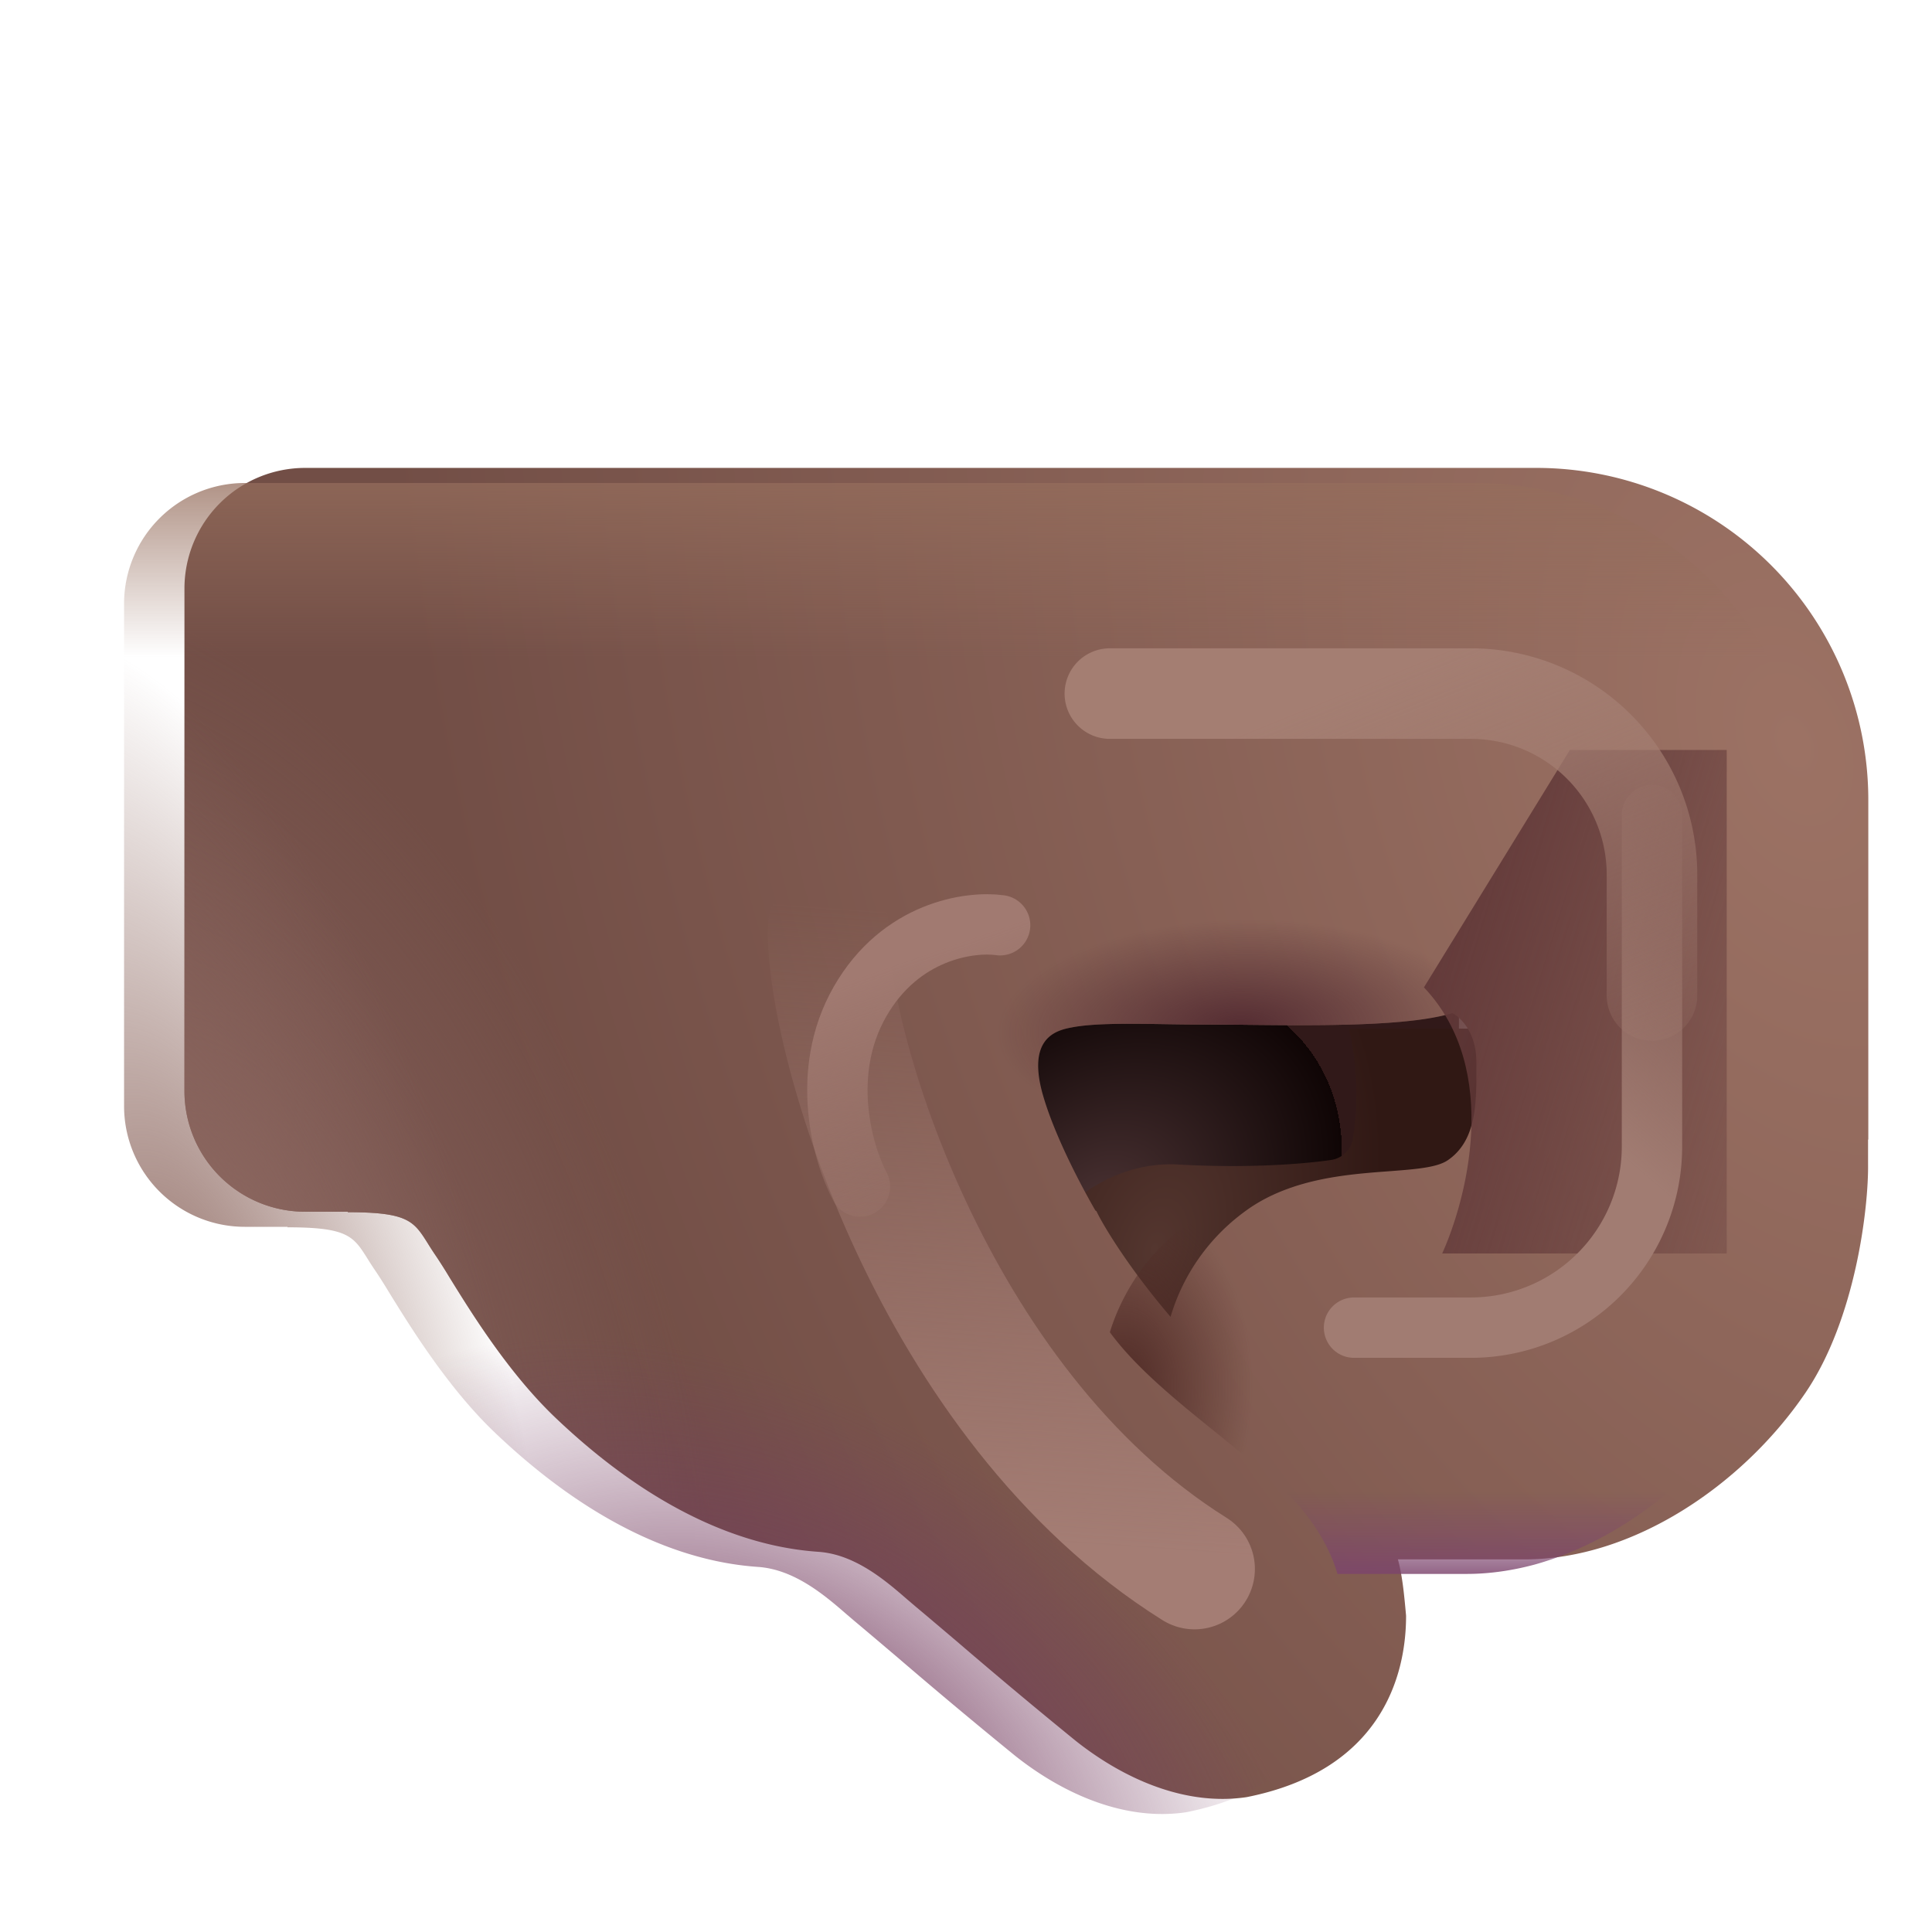 <svg xmlns="http://www.w3.org/2000/svg" xmlns:xlink="http://www.w3.org/1999/xlink" width="32" height="32" viewBox="0 0 32 32"><g fill="none"><path fill="url(#f2210id0)" d="M0 0h9.563v7.109H0z" transform="matrix(-1 0 0 1 24.164 15.828)"/><g filter="url(#f2210idh)"><path fill="url(#f2210id1)" d="M22.308 18.761a4.8 4.8 0 0 0-.066-1.823h2.797v7.296h-6.703c-1.078 0-1.898-1.609-1.633-2.843c.266-1.235 1.432-2.277 2.711-2.203c.963.055 1.893.016 2.524-.074a.43.43 0 0 0 .37-.353"/></g><g filter="url(#f2210idi)"><path fill="url(#f2210id2)" fill-rule="evenodd" d="M24.445 8a5.5 5.5 0 0 1 5.5 5.5v5.625h-.004v.398c.01.724-.205 2.58-1.043 3.805c-1.046 1.531-2.859 2.75-4.64 2.75h-2.104c.075.28.102.573.134.921l.001.017c0 1.023-.437 2.562-2.64 3c-.985.148-2-.274-2.829-.93a95 95 0 0 1-1.961-1.64c-.27-.229-.515-.437-.703-.594l-.129-.11c-.357-.31-.862-.747-1.472-.789c-.835-.058-2.42-.38-4.352-2.219c-.78-.742-1.4-1.748-1.755-2.322a9 9 0 0 0-.221-.35a5 5 0 0 1-.138-.212c-.235-.374-.328-.522-1.331-.522l.007-.008h-.71a2 2 0 0 1-2-2V10a2 2 0 0 1 2-2zm-7.302 12.3c-.273-.474-.686-1.272-.87-1.917c-.273-.961.24-1.071.485-1.117c.37-.07.942-.062 1.536-.053c.201.003.405.006.604.006q.357 0 .758.005c1.227.012 2.667.026 3.399-.193c.133.065.398.317.398.805v.1c.002.582.004 1.208-.476 1.533c-.178.12-.531.147-.965.18c-.487.036-1.075.08-1.631.273h-.002l-.062.023c-.245.09-.482.21-.701.373a3.33 3.33 0 0 0-1.228 1.743c-.702-.82-1.131-1.54-1.228-1.752z" clip-rule="evenodd"/><path fill="url(#f2210id3)" fill-rule="evenodd" d="M24.445 8a5.5 5.5 0 0 1 5.5 5.5v5.625h-.004v.398c.01.724-.205 2.58-1.043 3.805c-1.046 1.531-2.859 2.75-4.64 2.75h-2.104c.075.28.102.573.134.921l.001.017c0 1.023-.437 2.562-2.64 3c-.985.148-2-.274-2.829-.93a95 95 0 0 1-1.961-1.64c-.27-.229-.515-.437-.703-.594l-.129-.11c-.357-.31-.862-.747-1.472-.789c-.835-.058-2.42-.38-4.352-2.219c-.78-.742-1.4-1.748-1.755-2.322a9 9 0 0 0-.221-.35a5 5 0 0 1-.138-.212c-.235-.374-.328-.522-1.331-.522l.007-.008h-.71a2 2 0 0 1-2-2V10a2 2 0 0 1 2-2zm-7.302 12.3c-.273-.474-.686-1.272-.87-1.917c-.273-.961.24-1.071.485-1.117c.37-.07.942-.062 1.536-.053c.201.003.405.006.604.006q.357 0 .758.005c1.227.012 2.667.026 3.399-.193c.133.065.398.317.398.805v.1c.002.582.004 1.208-.476 1.533c-.178.12-.531.147-.965.18c-.487.036-1.075.08-1.631.273h-.002l-.062.023c-.245.09-.482.21-.701.373a3.33 3.33 0 0 0-1.228 1.743c-.702-.82-1.131-1.54-1.228-1.752z" clip-rule="evenodd"/><path fill="url(#f2210id4)" fill-rule="evenodd" d="M24.445 8a5.5 5.5 0 0 1 5.5 5.5v5.625h-.004v.398c.01.724-.205 2.58-1.043 3.805c-1.046 1.531-2.859 2.75-4.64 2.75h-2.104c.075.28.102.573.134.921l.001.017c0 1.023-.437 2.562-2.64 3c-.985.148-2-.274-2.829-.93a95 95 0 0 1-1.961-1.64c-.27-.229-.515-.437-.703-.594l-.129-.11c-.357-.31-.862-.747-1.472-.789c-.835-.058-2.42-.38-4.352-2.219c-.78-.742-1.4-1.748-1.755-2.322a9 9 0 0 0-.221-.35a5 5 0 0 1-.138-.212c-.235-.374-.328-.522-1.331-.522l.007-.008h-.71a2 2 0 0 1-2-2V10a2 2 0 0 1 2-2zm-7.302 12.3c-.273-.474-.686-1.272-.87-1.917c-.273-.961.24-1.071.485-1.117c.37-.07.942-.062 1.536-.053c.201.003.405.006.604.006q.357 0 .758.005c1.227.012 2.667.026 3.399-.193c.133.065.398.317.398.805v.1c.002.582.004 1.208-.476 1.533c-.178.12-.531.147-.965.18c-.487.036-1.075.08-1.631.273h-.002l-.062.023c-.245.09-.482.21-.701.373a3.33 3.33 0 0 0-1.228 1.743c-.702-.82-1.131-1.54-1.228-1.752z" clip-rule="evenodd"/></g><path fill="url(#f2210id5)" fill-rule="evenodd" d="M24.445 8a5.5 5.5 0 0 1 5.5 5.5v5.625h-.004v.398c.01.724-.205 2.58-1.043 3.805c-1.046 1.531-2.859 2.75-4.64 2.75h-2.104c.075.28.102.573.134.921l.001.017c0 1.023-.437 2.562-2.64 3c-.985.148-2-.274-2.829-.93a95 95 0 0 1-1.961-1.64c-.27-.229-.515-.437-.703-.594l-.129-.11c-.357-.31-.862-.747-1.472-.789c-.835-.058-2.42-.38-4.352-2.219c-.78-.742-1.4-1.748-1.755-2.322a9 9 0 0 0-.221-.35a5 5 0 0 1-.138-.212c-.235-.374-.328-.522-1.331-.522l.007-.008h-.71a2 2 0 0 1-2-2V10a2 2 0 0 1 2-2zm-7.302 12.3c-.273-.474-.686-1.272-.87-1.917c-.273-.961.24-1.071.485-1.117c.37-.07.942-.062 1.536-.053c.201.003.405.006.604.006q.357 0 .758.005c1.227.012 2.667.026 3.399-.193c.133.065.398.317.398.805v.1c.002.582.004 1.208-.476 1.533c-.178.12-.531.147-.965.18c-.487.036-1.075.08-1.631.273h-.002l-.062.023c-.245.09-.482.21-.701.373a3.33 3.33 0 0 0-1.228 1.743c-.702-.82-1.131-1.54-1.228-1.752z" clip-rule="evenodd"/><path fill="url(#f2210id9)" fill-rule="evenodd" d="M24.445 8a5.5 5.5 0 0 1 5.5 5.5v5.625h-.004v.398c.01.724-.205 2.58-1.043 3.805c-1.046 1.531-2.859 2.75-4.64 2.75h-2.104c.075.28.102.573.134.921l.001.017c0 1.023-.437 2.562-2.64 3c-.985.148-2-.274-2.829-.93a95 95 0 0 1-1.961-1.64c-.27-.229-.515-.437-.703-.594l-.129-.11c-.357-.31-.862-.747-1.472-.789c-.835-.058-2.42-.38-4.352-2.219c-.78-.742-1.4-1.748-1.755-2.322a9 9 0 0 0-.221-.35a5 5 0 0 1-.138-.212c-.235-.374-.328-.522-1.331-.522l.007-.008h-.71a2 2 0 0 1-2-2V10a2 2 0 0 1 2-2zm-7.302 12.3c-.273-.474-.686-1.272-.87-1.917c-.273-.961.24-1.071.485-1.117c.37-.07.942-.062 1.536-.053c.201.003.405.006.604.006q.357 0 .758.005c1.227.012 2.667.026 3.399-.193c.133.065.398.317.398.805v.1c.002.582.004 1.208-.476 1.533c-.178.12-.531.147-.965.18c-.487.036-1.075.08-1.631.273h-.002l-.062.023c-.245.09-.482.21-.701.373a3.33 3.33 0 0 0-1.228 1.743c-.702-.82-1.131-1.54-1.228-1.752z" clip-rule="evenodd"/><path fill="url(#f2210id6)" fill-rule="evenodd" d="M24.445 8a5.5 5.5 0 0 1 5.5 5.5v5.625h-.004v.398c.01.724-.205 2.58-1.043 3.805c-1.046 1.531-2.859 2.75-4.64 2.75h-2.104c.075.28.102.573.134.921l.001.017c0 1.023-.437 2.562-2.64 3c-.985.148-2-.274-2.829-.93a95 95 0 0 1-1.961-1.64c-.27-.229-.515-.437-.703-.594l-.129-.11c-.357-.31-.862-.747-1.472-.789c-.835-.058-2.42-.38-4.352-2.219c-.78-.742-1.4-1.748-1.755-2.322a9 9 0 0 0-.221-.35a5 5 0 0 1-.138-.212c-.235-.374-.328-.522-1.331-.522l.007-.008h-.71a2 2 0 0 1-2-2V10a2 2 0 0 1 2-2zm-7.302 12.3c-.273-.474-.686-1.272-.87-1.917c-.273-.961.24-1.071.485-1.117c.37-.07.942-.062 1.536-.053c.201.003.405.006.604.006q.357 0 .758.005c1.227.012 2.667.026 3.399-.193c.133.065.398.317.398.805v.1c.002.582.004 1.208-.476 1.533c-.178.12-.531.147-.965.18c-.487.036-1.075.08-1.631.273h-.002l-.062.023c-.245.09-.482.21-.701.373a3.33 3.33 0 0 0-1.228 1.743c-.702-.82-1.131-1.54-1.228-1.752z" clip-rule="evenodd"/><path fill="url(#f2210id7)" d="M29.945 17.063v2.062h-.004v.398c.01.724-.205 2.58-1.043 3.805c-.818 1.198-2.105 2.204-3.479 2.586c-.372.1-.75.155-1.126.155h-2.141c-.082-.293-.328-.887-.968-1.465a14 14 0 0 0-.62-.531c-.692-.578-1.642-1.268-2.181-2.007c.141-.47.509-1.23 1.233-1.747a2.8 2.8 0 0 1 .763-.397h.002c.556-.193 1.144-.237 1.631-.274c.434-.032.787-.059.965-.18c.48-.324.478-.95.476-1.532v-.1c0-.43-.206-.676-.346-.773z"/><path fill="url(#f2210ida)" d="M29.945 17.063v2.062h-.004v.398c.01.724-.205 2.58-1.043 3.805c-.818 1.198-2.105 2.204-3.479 2.586c-.372.1-.75.155-1.126.155h-2.141c-.082-.293-.328-.887-.968-1.465a14 14 0 0 0-.62-.531c-.692-.578-1.642-1.268-2.181-2.007c.141-.47.509-1.23 1.233-1.747a2.8 2.8 0 0 1 .763-.397h.002c.556-.193 1.144-.237 1.631-.274c.434-.032.787-.059.965-.18c.48-.324.478-.95.476-1.532v-.1c0-.43-.206-.676-.346-.773z"/><path fill="url(#f2210id8)" d="m22.939 17.063l-.036.008l.011-.009z"/><path fill="url(#f2210idb)" d="m22.939 17.063l-.036.008l.011-.009z"/><g filter="url(#f2210idj)"><path stroke="url(#f2210idc)" stroke-linecap="round" stroke-width="2" d="M13.72 15.375c-.05 1.77 1.684 7.867 6.065 10.612"/></g><g filter="url(#f2210idk)"><path stroke="url(#f2210idd)" stroke-linecap="round" d="M16.565 15.325c-.492-.07-1.647.085-2.322 1.267c-.676 1.182-.282 2.533 0 3.061"/></g><g filter="url(#f2210idl)"><path fill="url(#f2210ide)" d="m26.002 12.422l-2.417 3.932c1.3 1.373.685 3.563.302 4.408H28.6v-8.34z"/></g><g filter="url(#f2210idm)"><path stroke="url(#f2210idf)" stroke-linecap="round" d="M22.427 21.99h1.935a3 3 0 0 0 3-3V13.5"/></g><g filter="url(#f2210idn)"><path stroke="url(#f2210idg)" stroke-linecap="round" stroke-width="1.5" d="M18.383 11.488h5.979a3 3 0 0 1 3 3v2.001"/></g><defs><radialGradient id="f2210id0" cx="0" cy="0" r="1" gradientTransform="matrix(-3.455 -2.5 1.963 -2.712 5.915 4.096)" gradientUnits="userSpaceOnUse"><stop stop-color="#493132"/><stop offset="1" stop-color="#0F0505"/><stop offset="1" stop-color="#311919"/></radialGradient><radialGradient id="f2210id1" cx="0" cy="0" r="1" gradientTransform="matrix(3.34 1.059 -1.736 5.475 19.024 20.586)" gradientUnits="userSpaceOnUse"><stop stop-color="#54362F"/><stop offset="1" stop-color="#301814"/></radialGradient><radialGradient id="f2210id2" cx="0" cy="0" r="1" gradientTransform="matrix(-23.566 8.576 -13.243 -36.388 28.441 12.528)" gradientUnits="userSpaceOnUse"><stop stop-color="#9C7264"/><stop offset=".856" stop-color="#724E46"/></radialGradient><radialGradient id="f2210id3" cx="0" cy="0" r="1" gradientTransform="matrix(-4.711 -11.563 6.217 -2.533 3.076 22.046)" gradientUnits="userSpaceOnUse"><stop stop-color="#835F5A"/><stop offset="1" stop-color="#835F5A" stop-opacity="0"/></radialGradient><radialGradient id="f2210id4" cx="0" cy="0" r="1" gradientTransform="matrix(4.009 -.108 .048 1.786 19.534 17.276)" gradientUnits="userSpaceOnUse"><stop stop-color="#542C32"/><stop offset="1" stop-color="#542C32" stop-opacity="0"/></radialGradient><radialGradient id="f2210id5" cx="0" cy="0" r="1" gradientTransform="matrix(-3.219 -12.711 4.996 -1.265 3.248 23.16)" gradientUnits="userSpaceOnUse"><stop stop-color="#8F6A62"/><stop offset="1" stop-color="#8F6A62" stop-opacity="0"/></radialGradient><radialGradient id="f2210id6" cx="0" cy="0" r="1" gradientTransform="rotate(-58.981 32.112 2.786)scale(5.479 9.329)" gradientUnits="userSpaceOnUse"><stop stop-color="#753D60"/><stop offset="1" stop-color="#753D60" stop-opacity="0"/></radialGradient><radialGradient id="f2210id7" cx="0" cy="0" r="1" gradientTransform="matrix(2.152 0 0 3.163 18.597 22.948)" gradientUnits="userSpaceOnUse"><stop offset=".006" stop-color="#502B26"/><stop offset="1" stop-color="#502B26" stop-opacity="0"/></radialGradient><radialGradient id="f2210id8" cx="0" cy="0" r="1" gradientTransform="matrix(2.152 0 0 3.163 18.597 22.948)" gradientUnits="userSpaceOnUse"><stop offset=".006" stop-color="#502B26"/><stop offset="1" stop-color="#502B26" stop-opacity="0"/></radialGradient><linearGradient id="f2210id9" x1="16" x2="16" y1="6.981" y2="10.882" gradientUnits="userSpaceOnUse"><stop stop-color="#956D5C"/><stop offset="1" stop-color="#956D5C" stop-opacity="0"/></linearGradient><linearGradient id="f2210ida" x1="22.769" x2="22.769" y1="24.718" y2="26.36" gradientUnits="userSpaceOnUse"><stop stop-color="#7C446D" stop-opacity="0"/><stop offset="1" stop-color="#7C446D"/></linearGradient><linearGradient id="f2210idb" x1="22.769" x2="22.769" y1="24.718" y2="26.36" gradientUnits="userSpaceOnUse"><stop stop-color="#7C446D" stop-opacity="0"/><stop offset="1" stop-color="#7C446D"/></linearGradient><linearGradient id="f2210idc" x1="18.728" x2="19.442" y1="25.654" y2="15.399" gradientUnits="userSpaceOnUse"><stop stop-color="#A47D74"/><stop offset="1" stop-color="#A47D74" stop-opacity="0"/></linearGradient><linearGradient id="f2210idd" x1="13.87" x2="15.53" y1="16.305" y2="21.075" gradientUnits="userSpaceOnUse"><stop stop-color="#A17A71"/><stop offset="1" stop-color="#A17A71" stop-opacity="0"/></linearGradient><linearGradient id="f2210ide" x1="23.163" x2="32.367" y1="16.592" y2="19.453" gradientUnits="userSpaceOnUse"><stop stop-color="#623939"/><stop offset="1" stop-color="#623939" stop-opacity="0"/></linearGradient><linearGradient id="f2210idf" x1="23.651" x2="30.134" y1="22.296" y2="14.704" gradientUnits="userSpaceOnUse"><stop offset=".448" stop-color="#A17C72"/><stop offset="1" stop-color="#A07B71" stop-opacity="0"/></linearGradient><linearGradient id="f2210idg" x1="18.453" x2="21.811" y1="13.002" y2="21.251" gradientUnits="userSpaceOnUse"><stop stop-color="#A47E72"/><stop offset="1" stop-color="#A47E72" stop-opacity="0"/></linearGradient><filter id="f2210idh" width="8.486" height="7.397" x="16.653" y="16.938" color-interpolation-filters="sRGB" filterUnits="userSpaceOnUse"><feFlood flood-opacity="0" result="BackgroundImageFix"/><feBlend in="SourceGraphic" in2="BackgroundImageFix" result="shape"/><feColorMatrix in="SourceAlpha" result="hardAlpha" values="0 0 0 0 0 0 0 0 0 0 0 0 0 0 0 0 0 0 127 0"/><feOffset dx=".1" dy=".1"/><feGaussianBlur stdDeviation=".25"/><feComposite in2="hardAlpha" k2="-1" k3="1" operator="arithmetic"/><feColorMatrix values="0 0 0 0 0.227 0 0 0 0 0.137 0 0 0 0 0.129 0 0 0 1 0"/><feBlend in2="shape" result="effect1_innerShadow_20020_3332"/></filter><filter id="f2210idi" width="28.891" height="22.295" x="2.055" y="7.75" color-interpolation-filters="sRGB" filterUnits="userSpaceOnUse"><feFlood flood-opacity="0" result="BackgroundImageFix"/><feBlend in="SourceGraphic" in2="BackgroundImageFix" result="shape"/><feColorMatrix in="SourceAlpha" result="hardAlpha" values="0 0 0 0 0 0 0 0 0 0 0 0 0 0 0 0 0 0 127 0"/><feOffset dx="1" dy="-.25"/><feGaussianBlur stdDeviation="1.5"/><feComposite in2="hardAlpha" k2="-1" k3="1" operator="arithmetic"/><feColorMatrix values="0 0 0 0 0.478 0 0 0 0 0.259 0 0 0 0 0.424 0 0 0 1 0"/><feBlend in2="shape" result="effect1_innerShadow_20020_3332"/></filter><filter id="f2210idj" width="13.066" height="17.613" x="10.219" y="11.875" color-interpolation-filters="sRGB" filterUnits="userSpaceOnUse"><feFlood flood-opacity="0" result="BackgroundImageFix"/><feBlend in="SourceGraphic" in2="BackgroundImageFix" result="shape"/><feGaussianBlur result="effect1_foregroundBlur_20020_3332" stdDeviation="1.25"/></filter><filter id="f2210idk" width="6.695" height="8.342" x="11.87" y="13.311" color-interpolation-filters="sRGB" filterUnits="userSpaceOnUse"><feFlood flood-opacity="0" result="BackgroundImageFix"/><feBlend in="SourceGraphic" in2="BackgroundImageFix" result="shape"/><feGaussianBlur result="effect1_foregroundBlur_20020_3332" stdDeviation=".75"/></filter><filter id="f2210idl" width="9.014" height="12.34" x="21.585" y="10.422" color-interpolation-filters="sRGB" filterUnits="userSpaceOnUse"><feFlood flood-opacity="0" result="BackgroundImageFix"/><feBlend in="SourceGraphic" in2="BackgroundImageFix" result="shape"/><feGaussianBlur result="effect1_foregroundBlur_20020_3332" stdDeviation="1"/></filter><filter id="f2210idm" width="8.935" height="12.488" x="20.427" y="11.501" color-interpolation-filters="sRGB" filterUnits="userSpaceOnUse"><feFlood flood-opacity="0" result="BackgroundImageFix"/><feBlend in="SourceGraphic" in2="BackgroundImageFix" result="shape"/><feGaussianBlur result="effect1_foregroundBlur_20020_3332" stdDeviation=".75"/></filter><filter id="f2210idn" width="14.479" height="10.501" x="15.633" y="8.738" color-interpolation-filters="sRGB" filterUnits="userSpaceOnUse"><feFlood flood-opacity="0" result="BackgroundImageFix"/><feBlend in="SourceGraphic" in2="BackgroundImageFix" result="shape"/><feGaussianBlur result="effect1_foregroundBlur_20020_3332" stdDeviation="1"/></filter></defs></g></svg>